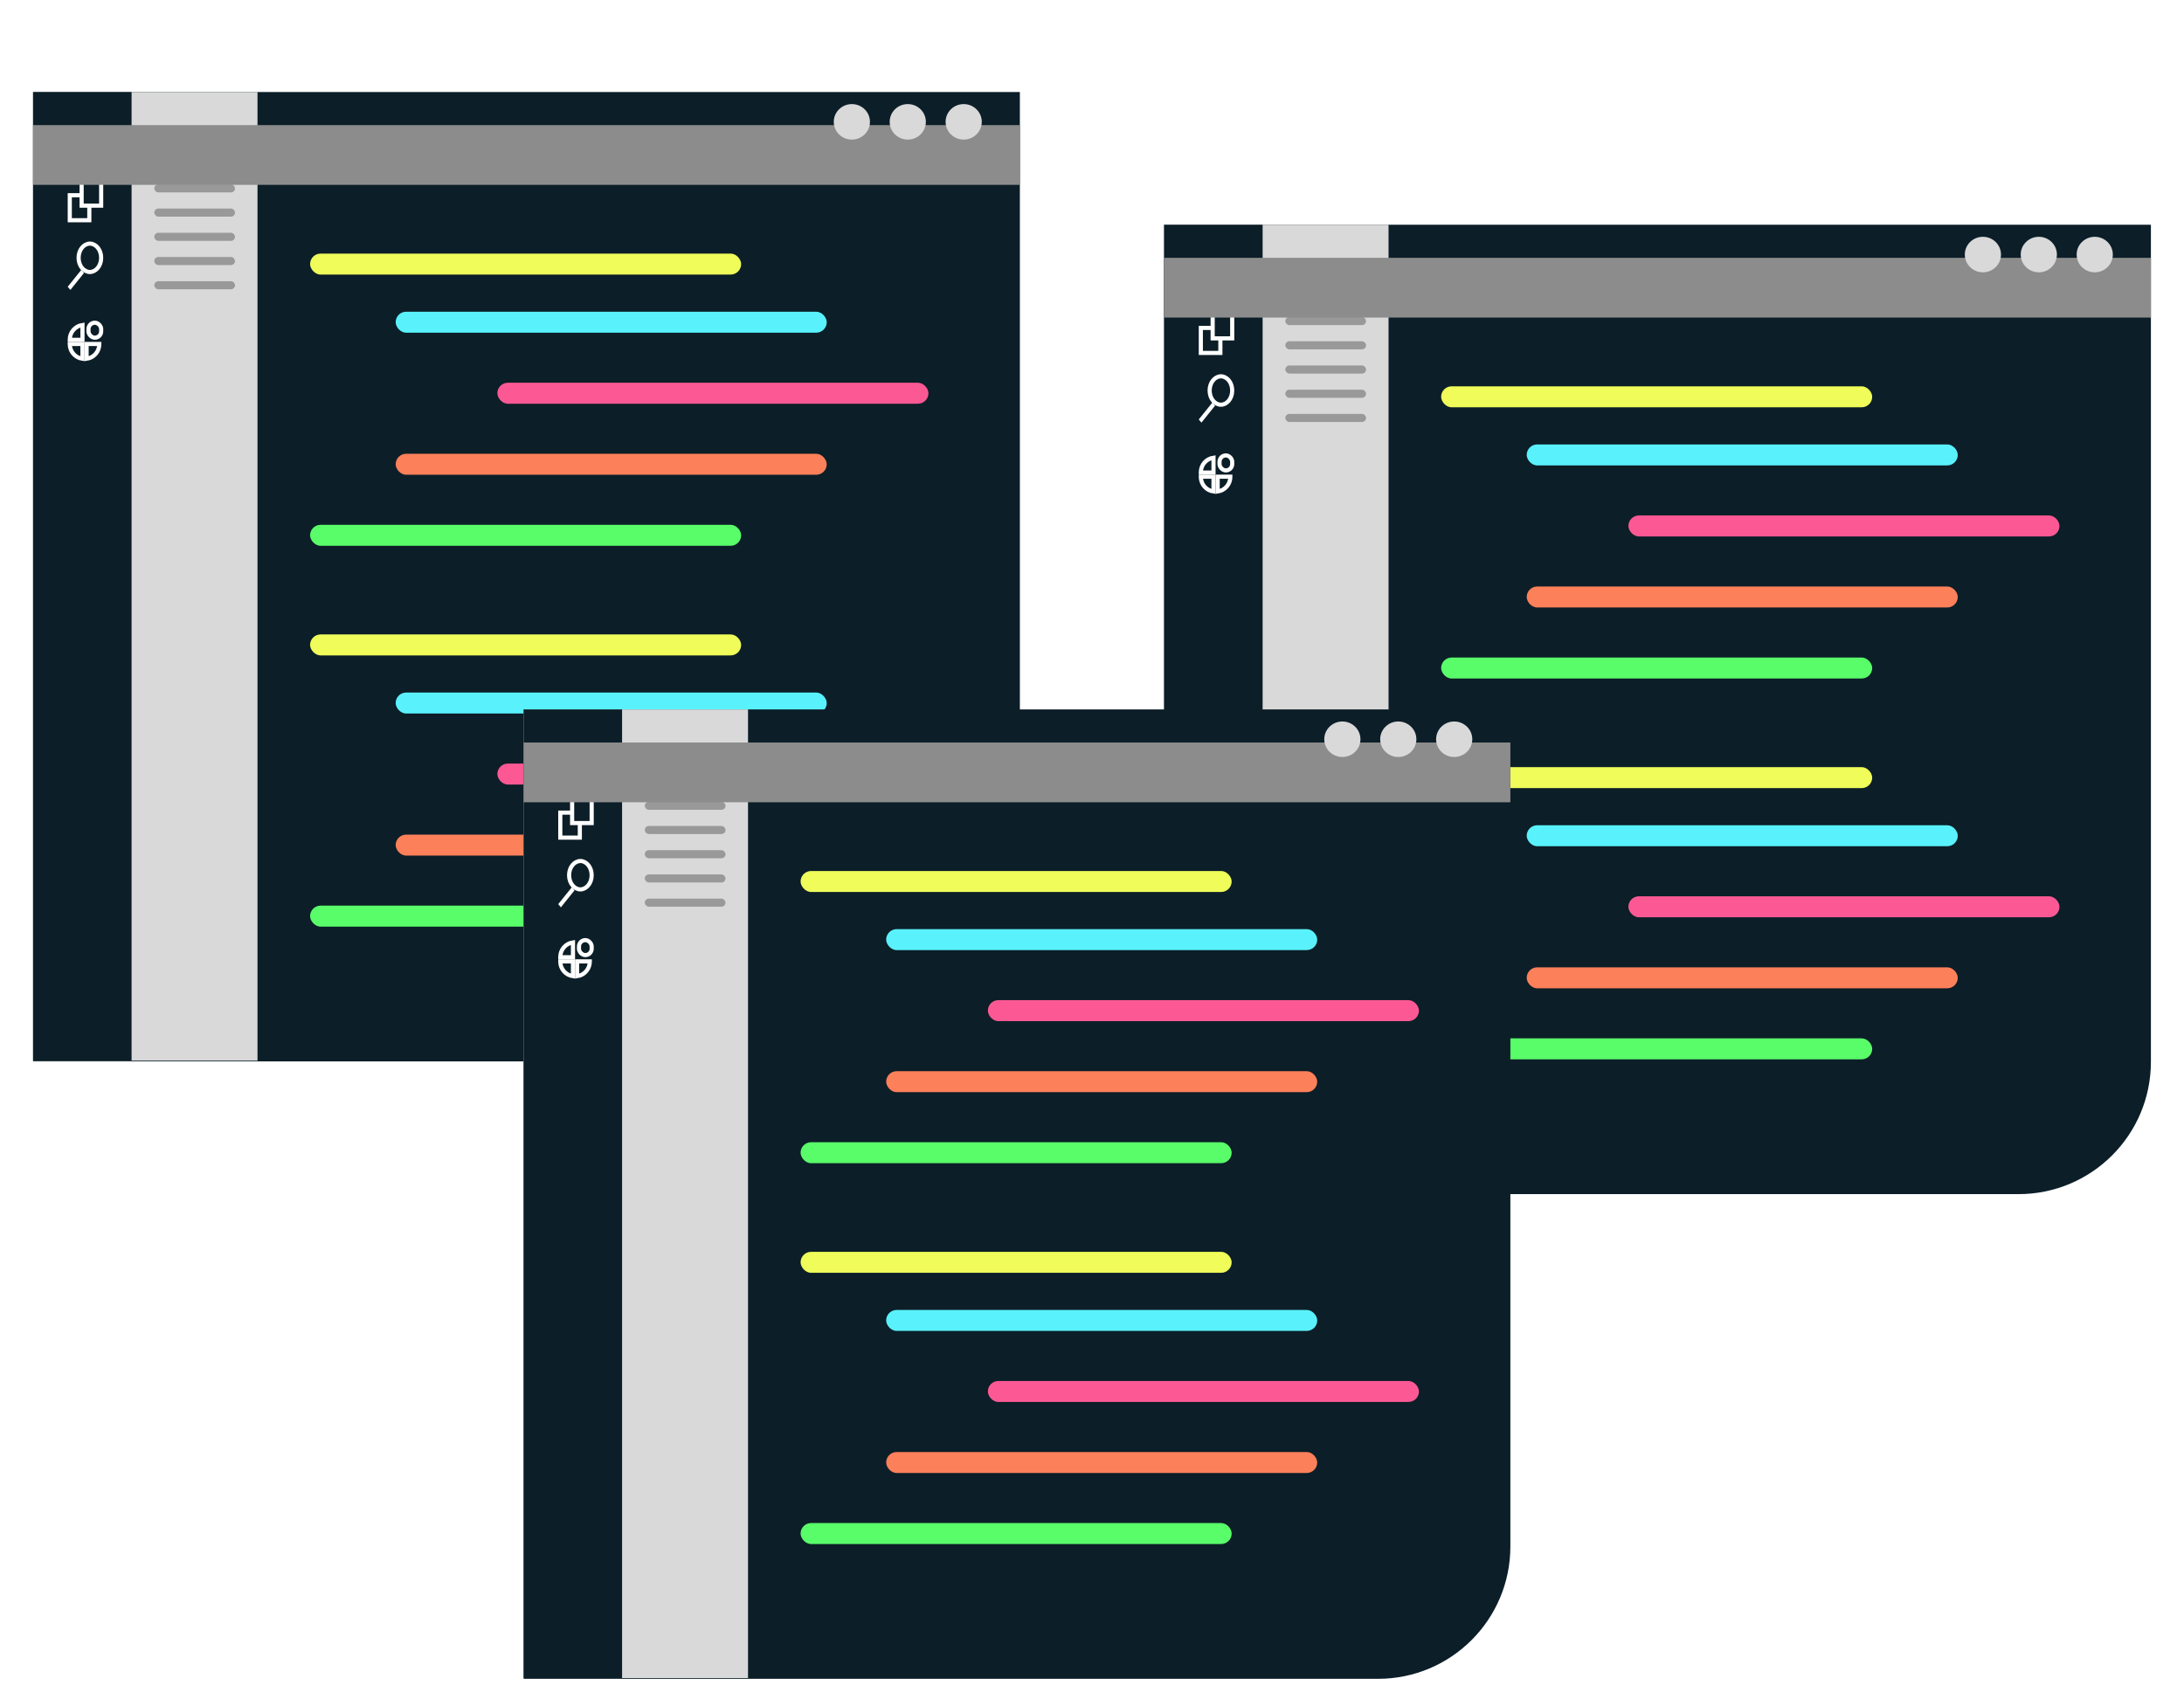 <svg width="256" height="200" viewBox="0 0 264 200" fill="none" xmlns="http://www.w3.org/2000/svg">
<g filter="url(#filter0_dd_9_121)">
<path d="M4 0H123.281V101.188C123.281 110.025 116.117 117.188 107.281 117.188H4V0Z" fill="#0C1E28"/>
<path d="M4 0H31.127V117.097H4V0Z" fill="#D9D9D9"/>
<path d="M4 0H15.905V117.097H4V0Z" fill="#0C1E28"/>
<rect x="37.482" y="65.57" width="52.108" height="2.537" rx="1.269" fill="#EFFC59"/>
<rect x="37.482" y="98.356" width="52.108" height="2.537" rx="1.269" fill="#59FC69"/>
<rect x="47.826" y="89.769" width="52.108" height="2.537" rx="1.269" fill="#FC8059"/>
<rect x="60.121" y="81.182" width="52.108" height="2.537" rx="1.269" fill="#FC5994"/>
<rect x="47.826" y="72.595" width="52.108" height="2.537" rx="1.269" fill="#59F2FC"/>
<rect x="37.482" y="19.531" width="52.108" height="2.537" rx="1.269" fill="#EFFC59"/>
<rect x="37.482" y="52.318" width="52.108" height="2.537" rx="1.269" fill="#59FC69"/>
<rect x="47.826" y="43.731" width="52.108" height="2.537" rx="1.269" fill="#FC8059"/>
<rect x="60.121" y="35.144" width="52.108" height="2.537" rx="1.269" fill="#FC5994"/>
<rect x="47.826" y="26.557" width="52.108" height="2.537" rx="1.269" fill="#59F2FC"/>
<rect x="8.435" y="12.475" width="2.362" height="3.023" stroke="white" stroke-width="0.5"/>
<rect x="9.867" y="10.713" width="2.362" height="3.023" fill="#0C1E28" stroke="white" stroke-width="0.5"/>
<path d="M12.229 20.04C12.229 21.036 11.574 21.756 10.865 21.756C10.155 21.756 9.501 21.036 9.501 20.04C9.501 19.044 10.155 18.325 10.865 18.325C11.574 18.325 12.229 19.044 12.229 20.04Z" stroke="white" stroke-width="0.5"/>
<line y1="-0.25" x2="2.625" y2="-0.25" transform="matrix(-0.627 0.779 -0.642 -0.767 9.832 21.495)" stroke="white" stroke-width="0.5"/>
<path d="M8.435 30.455H9.969V32.249C9.102 32.127 8.435 31.383 8.435 30.483V30.455Z" stroke="white" stroke-width="0.5"/>
<rect x="10.695" y="27.887" width="1.534" height="1.811" rx="0.767" stroke="white" stroke-width="0.5"/>
<path d="M8.435 29.928C8.435 29.028 9.102 28.283 9.969 28.162V29.955H8.435V29.928Z" stroke="white" stroke-width="0.5"/>
<path d="M10.469 30.455H12.003V30.483C12.003 31.383 11.336 32.127 10.469 32.249V30.455Z" stroke="white" stroke-width="0.5"/>
<rect x="18.649" y="11.161" width="9.758" height="0.976" rx="0.488" fill="#999999"/>
<rect x="18.649" y="22.87" width="9.758" height="0.976" rx="0.488" fill="#999999"/>
<rect x="18.649" y="19.943" width="9.758" height="0.976" rx="0.488" fill="#999999"/>
<rect x="18.649" y="17.016" width="9.758" height="0.976" rx="0.488" fill="#999999"/>
<rect x="18.649" y="14.088" width="9.758" height="0.976" rx="0.488" fill="#999999"/>
<g filter="url(#filter1_d_9_121)">
<path d="M4 0H123.281V7.221H4V0Z" fill="#8C8C8C"/>
</g>
<ellipse cx="116.49" cy="3.604" rx="2.187" ry="2.147" fill="#D9D9D9"/>
<ellipse cx="102.972" cy="3.604" rx="2.187" ry="2.147" fill="#D9D9D9"/>
<ellipse cx="109.731" cy="3.604" rx="2.187" ry="2.147" fill="#D9D9D9"/>
</g>
<g filter="url(#filter2_dd_9_121)">
<path d="M140.719 16.044H260V117.232C260 126.068 252.837 133.232 244 133.232H140.719V16.044Z" fill="#0C1E28"/>
<path d="M140.719 16.044H167.847V133.14H140.719V16.044Z" fill="#D9D9D9"/>
<path d="M140.719 16.044H152.624V133.14H140.719V16.044Z" fill="#0C1E28"/>
<rect x="174.202" y="81.613" width="52.108" height="2.537" rx="1.269" fill="#EFFC59"/>
<rect x="174.202" y="114.4" width="52.108" height="2.537" rx="1.269" fill="#59FC69"/>
<rect x="184.545" y="105.813" width="52.108" height="2.537" rx="1.269" fill="#FC8059"/>
<rect x="196.84" y="97.226" width="52.108" height="2.537" rx="1.269" fill="#FC5994"/>
<rect x="184.545" y="88.639" width="52.108" height="2.537" rx="1.269" fill="#59F2FC"/>
<rect x="174.202" y="35.575" width="52.108" height="2.537" rx="1.269" fill="#EFFC59"/>
<rect x="174.202" y="68.362" width="52.108" height="2.537" rx="1.269" fill="#59FC69"/>
<rect x="184.545" y="59.775" width="52.108" height="2.537" rx="1.269" fill="#FC8059"/>
<rect x="196.84" y="51.188" width="52.108" height="2.537" rx="1.269" fill="#FC5994"/>
<rect x="184.545" y="42.601" width="52.108" height="2.537" rx="1.269" fill="#59F2FC"/>
<rect x="145.155" y="28.518" width="2.362" height="3.023" stroke="white" stroke-width="0.5"/>
<rect x="146.586" y="26.757" width="2.362" height="3.023" fill="#0C1E28" stroke="white" stroke-width="0.5"/>
<path d="M148.948 36.084C148.948 37.08 148.294 37.799 147.584 37.799C146.875 37.799 146.22 37.08 146.22 36.084C146.22 35.088 146.875 34.368 147.584 34.368C148.294 34.368 148.948 35.088 148.948 36.084Z" stroke="white" stroke-width="0.5"/>
<line y1="-0.25" x2="2.625" y2="-0.25" transform="matrix(-0.627 0.779 -0.642 -0.767 146.551 37.538)" stroke="white" stroke-width="0.5"/>
<path d="M145.155 46.499H146.688V48.293C145.822 48.171 145.155 47.426 145.155 46.526V46.499Z" stroke="white" stroke-width="0.5"/>
<rect x="147.414" y="43.931" width="1.534" height="1.811" rx="0.767" stroke="white" stroke-width="0.5"/>
<path d="M145.155 45.971C145.155 45.071 145.822 44.327 146.688 44.205V45.999H145.155V45.971Z" stroke="white" stroke-width="0.5"/>
<path d="M147.188 46.499H148.722V46.526C148.722 47.426 148.055 48.171 147.188 48.293V46.499Z" stroke="white" stroke-width="0.5"/>
<rect x="155.368" y="27.204" width="9.758" height="0.976" rx="0.488" fill="#999999"/>
<rect x="155.368" y="38.914" width="9.758" height="0.976" rx="0.488" fill="#999999"/>
<rect x="155.368" y="35.987" width="9.758" height="0.976" rx="0.488" fill="#999999"/>
<rect x="155.368" y="33.059" width="9.758" height="0.976" rx="0.488" fill="#999999"/>
<rect x="155.368" y="30.132" width="9.758" height="0.976" rx="0.488" fill="#999999"/>
<g filter="url(#filter3_d_9_121)">
<path d="M140.719 16.044H260V23.265H140.719V16.044Z" fill="#8C8C8C"/>
</g>
<ellipse cx="253.21" cy="19.648" rx="2.187" ry="2.147" fill="#D9D9D9"/>
<ellipse cx="239.691" cy="19.648" rx="2.187" ry="2.147" fill="#D9D9D9"/>
<ellipse cx="246.45" cy="19.648" rx="2.187" ry="2.147" fill="#D9D9D9"/>
</g>
<g filter="url(#filter4_dd_9_121)">
<path d="M63.292 74.638H182.572V175.826C182.572 184.662 175.409 191.826 166.572 191.826H63.292V74.638Z" fill="#0C1E28"/>
<path d="M63.292 74.638H90.419V191.734H63.292V74.638Z" fill="#D9D9D9"/>
<path d="M63.292 74.638H75.196V191.734H63.292V74.638Z" fill="#0C1E28"/>
<rect x="96.774" y="140.207" width="52.108" height="2.537" rx="1.269" fill="#EFFC59"/>
<rect x="96.774" y="172.994" width="52.108" height="2.537" rx="1.269" fill="#59FC69"/>
<rect x="107.117" y="164.407" width="52.108" height="2.537" rx="1.269" fill="#FC8059"/>
<rect x="119.412" y="155.82" width="52.108" height="2.537" rx="1.269" fill="#FC5994"/>
<rect x="107.117" y="147.233" width="52.108" height="2.537" rx="1.269" fill="#59F2FC"/>
<rect x="96.774" y="94.169" width="52.108" height="2.537" rx="1.269" fill="#EFFC59"/>
<rect x="96.774" y="126.956" width="52.108" height="2.537" rx="1.269" fill="#59FC69"/>
<rect x="107.117" y="118.369" width="52.108" height="2.537" rx="1.269" fill="#FC8059"/>
<rect x="119.412" y="109.782" width="52.108" height="2.537" rx="1.269" fill="#FC5994"/>
<rect x="107.117" y="101.195" width="52.108" height="2.537" rx="1.269" fill="#59F2FC"/>
<rect x="67.727" y="87.112" width="2.362" height="3.023" stroke="white" stroke-width="0.5"/>
<rect x="69.158" y="85.351" width="2.362" height="3.023" fill="#0C1E28" stroke="white" stroke-width="0.5"/>
<path d="M71.52 94.678C71.52 95.674 70.866 96.393 70.156 96.393C69.447 96.393 68.792 95.674 68.792 94.678C68.792 93.682 69.447 92.962 70.156 92.962C70.866 92.962 71.52 93.682 71.52 94.678Z" stroke="white" stroke-width="0.5"/>
<line y1="-0.25" x2="2.625" y2="-0.25" transform="matrix(-0.627 0.779 -0.642 -0.767 69.123 96.132)" stroke="white" stroke-width="0.5"/>
<path d="M67.727 105.093H69.261V106.887C68.394 106.765 67.727 106.021 67.727 105.12V105.093Z" stroke="white" stroke-width="0.5"/>
<rect x="69.987" y="102.525" width="1.534" height="1.811" rx="0.767" stroke="white" stroke-width="0.5"/>
<path d="M67.727 104.566C67.727 103.665 68.394 102.921 69.261 102.799V104.593H67.727V104.566Z" stroke="white" stroke-width="0.5"/>
<path d="M69.761 105.093H71.294V105.12C71.294 106.021 70.627 106.765 69.761 106.887V105.093Z" stroke="white" stroke-width="0.5"/>
<rect x="77.94" y="85.798" width="9.758" height="0.976" rx="0.488" fill="#999999"/>
<rect x="77.94" y="97.508" width="9.758" height="0.976" rx="0.488" fill="#999999"/>
<rect x="77.94" y="94.581" width="9.758" height="0.976" rx="0.488" fill="#999999"/>
<rect x="77.94" y="91.653" width="9.758" height="0.976" rx="0.488" fill="#999999"/>
<rect x="77.94" y="88.726" width="9.758" height="0.976" rx="0.488" fill="#999999"/>
<g filter="url(#filter5_d_9_121)">
<path d="M63.292 74.638H182.572V81.859H63.292V74.638Z" fill="#8C8C8C"/>
</g>
<ellipse cx="175.782" cy="78.242" rx="2.187" ry="2.147" fill="#D9D9D9"/>
<ellipse cx="162.263" cy="78.242" rx="2.187" ry="2.147" fill="#D9D9D9"/>
<ellipse cx="169.023" cy="78.242" rx="2.187" ry="2.147" fill="#D9D9D9"/>
</g>
<defs>
<filter id="filter0_dd_9_121" x="0" y="0" width="127.281" height="125.188" filterUnits="userSpaceOnUse" color-interpolation-filters="sRGB">
<feFlood flood-opacity="0" result="BackgroundImageFix"/>
<feColorMatrix in="SourceAlpha" type="matrix" values="0 0 0 0 0 0 0 0 0 0 0 0 0 0 0 0 0 0 127 0" result="hardAlpha"/>
<feOffset dy="4"/>
<feGaussianBlur stdDeviation="2"/>
<feComposite in2="hardAlpha" operator="out"/>
<feColorMatrix type="matrix" values="0 0 0 0 0 0 0 0 0 0 0 0 0 0 0 0 0 0 0.25 0"/>
<feBlend mode="normal" in2="BackgroundImageFix" result="effect1_dropShadow_9_121"/>
<feColorMatrix in="SourceAlpha" type="matrix" values="0 0 0 0 0 0 0 0 0 0 0 0 0 0 0 0 0 0 127 0" result="hardAlpha"/>
<feOffset dy="4"/>
<feGaussianBlur stdDeviation="2"/>
<feComposite in2="hardAlpha" operator="out"/>
<feColorMatrix type="matrix" values="0 0 0 0 0 0 0 0 0 0 0 0 0 0 0 0 0 0 0.25 0"/>
<feBlend mode="normal" in2="effect1_dropShadow_9_121" result="effect2_dropShadow_9_121"/>
<feBlend mode="normal" in="SourceGraphic" in2="effect2_dropShadow_9_121" result="shape"/>
</filter>
<filter id="filter1_d_9_121" x="0" y="0" width="127.281" height="15.221" filterUnits="userSpaceOnUse" color-interpolation-filters="sRGB">
<feFlood flood-opacity="0" result="BackgroundImageFix"/>
<feColorMatrix in="SourceAlpha" type="matrix" values="0 0 0 0 0 0 0 0 0 0 0 0 0 0 0 0 0 0 127 0" result="hardAlpha"/>
<feOffset dy="4"/>
<feGaussianBlur stdDeviation="2"/>
<feComposite in2="hardAlpha" operator="out"/>
<feColorMatrix type="matrix" values="0 0 0 0 0 0 0 0 0 0 0 0 0 0 0 0 0 0 0.25 0"/>
<feBlend mode="normal" in2="BackgroundImageFix" result="effect1_dropShadow_9_121"/>
<feBlend mode="normal" in="SourceGraphic" in2="effect1_dropShadow_9_121" result="shape"/>
</filter>
<filter id="filter2_dd_9_121" x="136.719" y="16.044" width="127.281" height="125.188" filterUnits="userSpaceOnUse" color-interpolation-filters="sRGB">
<feFlood flood-opacity="0" result="BackgroundImageFix"/>
<feColorMatrix in="SourceAlpha" type="matrix" values="0 0 0 0 0 0 0 0 0 0 0 0 0 0 0 0 0 0 127 0" result="hardAlpha"/>
<feOffset dy="4"/>
<feGaussianBlur stdDeviation="2"/>
<feComposite in2="hardAlpha" operator="out"/>
<feColorMatrix type="matrix" values="0 0 0 0 0 0 0 0 0 0 0 0 0 0 0 0 0 0 0.25 0"/>
<feBlend mode="normal" in2="BackgroundImageFix" result="effect1_dropShadow_9_121"/>
<feColorMatrix in="SourceAlpha" type="matrix" values="0 0 0 0 0 0 0 0 0 0 0 0 0 0 0 0 0 0 127 0" result="hardAlpha"/>
<feOffset dy="4"/>
<feGaussianBlur stdDeviation="2"/>
<feComposite in2="hardAlpha" operator="out"/>
<feColorMatrix type="matrix" values="0 0 0 0 0 0 0 0 0 0 0 0 0 0 0 0 0 0 0.25 0"/>
<feBlend mode="normal" in2="effect1_dropShadow_9_121" result="effect2_dropShadow_9_121"/>
<feBlend mode="normal" in="SourceGraphic" in2="effect2_dropShadow_9_121" result="shape"/>
</filter>
<filter id="filter3_d_9_121" x="136.719" y="16.044" width="127.281" height="15.221" filterUnits="userSpaceOnUse" color-interpolation-filters="sRGB">
<feFlood flood-opacity="0" result="BackgroundImageFix"/>
<feColorMatrix in="SourceAlpha" type="matrix" values="0 0 0 0 0 0 0 0 0 0 0 0 0 0 0 0 0 0 127 0" result="hardAlpha"/>
<feOffset dy="4"/>
<feGaussianBlur stdDeviation="2"/>
<feComposite in2="hardAlpha" operator="out"/>
<feColorMatrix type="matrix" values="0 0 0 0 0 0 0 0 0 0 0 0 0 0 0 0 0 0 0.25 0"/>
<feBlend mode="normal" in2="BackgroundImageFix" result="effect1_dropShadow_9_121"/>
<feBlend mode="normal" in="SourceGraphic" in2="effect1_dropShadow_9_121" result="shape"/>
</filter>
<filter id="filter4_dd_9_121" x="59.292" y="74.638" width="127.281" height="125.188" filterUnits="userSpaceOnUse" color-interpolation-filters="sRGB">
<feFlood flood-opacity="0" result="BackgroundImageFix"/>
<feColorMatrix in="SourceAlpha" type="matrix" values="0 0 0 0 0 0 0 0 0 0 0 0 0 0 0 0 0 0 127 0" result="hardAlpha"/>
<feOffset dy="4"/>
<feGaussianBlur stdDeviation="2"/>
<feComposite in2="hardAlpha" operator="out"/>
<feColorMatrix type="matrix" values="0 0 0 0 0 0 0 0 0 0 0 0 0 0 0 0 0 0 0.25 0"/>
<feBlend mode="normal" in2="BackgroundImageFix" result="effect1_dropShadow_9_121"/>
<feColorMatrix in="SourceAlpha" type="matrix" values="0 0 0 0 0 0 0 0 0 0 0 0 0 0 0 0 0 0 127 0" result="hardAlpha"/>
<feOffset dy="4"/>
<feGaussianBlur stdDeviation="2"/>
<feComposite in2="hardAlpha" operator="out"/>
<feColorMatrix type="matrix" values="0 0 0 0 0 0 0 0 0 0 0 0 0 0 0 0 0 0 0.25 0"/>
<feBlend mode="normal" in2="effect1_dropShadow_9_121" result="effect2_dropShadow_9_121"/>
<feBlend mode="normal" in="SourceGraphic" in2="effect2_dropShadow_9_121" result="shape"/>
</filter>
<filter id="filter5_d_9_121" x="59.292" y="74.638" width="127.281" height="15.221" filterUnits="userSpaceOnUse" color-interpolation-filters="sRGB">
<feFlood flood-opacity="0" result="BackgroundImageFix"/>
<feColorMatrix in="SourceAlpha" type="matrix" values="0 0 0 0 0 0 0 0 0 0 0 0 0 0 0 0 0 0 127 0" result="hardAlpha"/>
<feOffset dy="4"/>
<feGaussianBlur stdDeviation="2"/>
<feComposite in2="hardAlpha" operator="out"/>
<feColorMatrix type="matrix" values="0 0 0 0 0 0 0 0 0 0 0 0 0 0 0 0 0 0 0.25 0"/>
<feBlend mode="normal" in2="BackgroundImageFix" result="effect1_dropShadow_9_121"/>
<feBlend mode="normal" in="SourceGraphic" in2="effect1_dropShadow_9_121" result="shape"/>
</filter>
</defs>
</svg>
